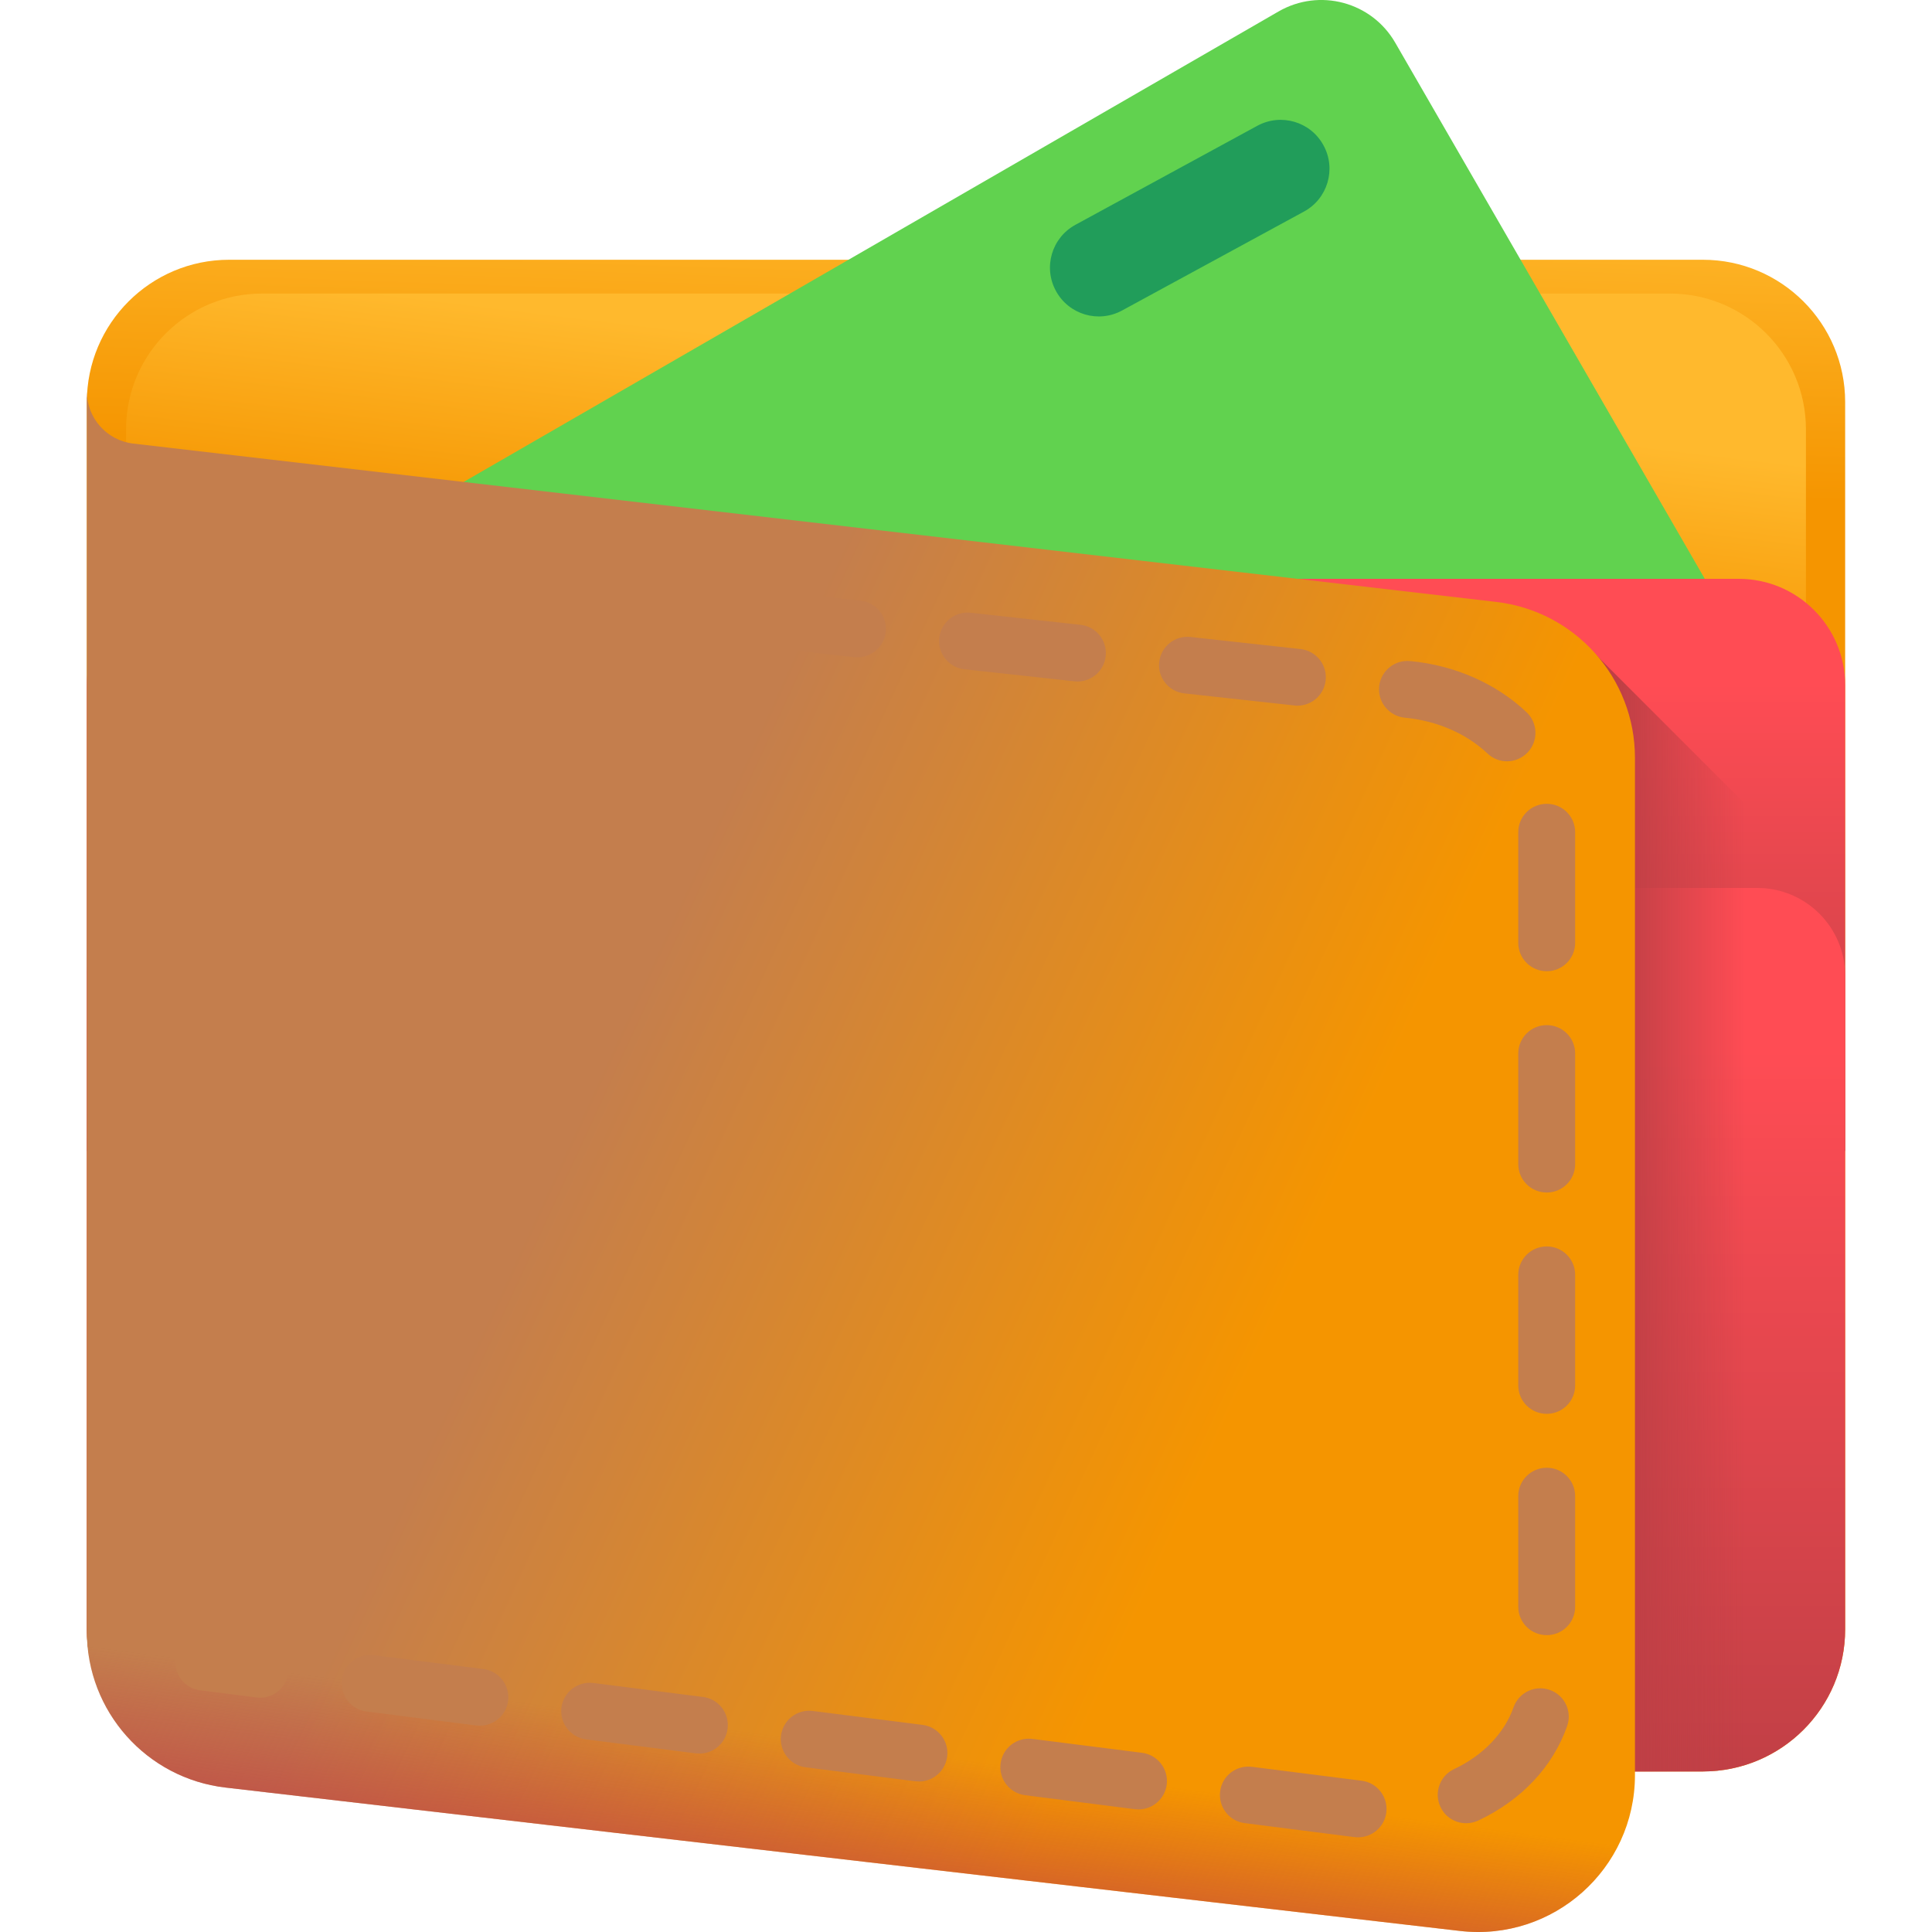 <svg width="20" height="20" viewBox="0 0 20 20" fill="none" xmlns="http://www.w3.org/2000/svg">
<path d="M17.628 18.338H2.372C1.559 18.338 0.899 17.679 0.899 16.866V4.162C0.899 3.349 1.559 2.689 2.372 2.689H17.628C18.441 2.689 19.101 3.349 19.101 4.162V16.866C19.101 17.679 18.441 18.338 17.628 18.338Z" fill="url(#paint0_linear_833_3737)"/>
<path d="M17.288 17.989H2.712C1.935 17.989 1.305 17.359 1.305 16.582V4.445C1.305 3.668 1.935 3.039 2.712 3.039H17.288C18.065 3.039 18.695 3.668 18.695 4.445V16.583C18.695 17.359 18.065 17.989 17.288 17.989Z" fill="url(#paint1_linear_833_3737)"/>
<path d="M18.114 6.799L14.444 0.443C14.2 0.019 13.659 -0.126 13.235 0.119L1.665 6.799H18.114Z" fill="#61D24F"/>
<path d="M0.899 11.914H19.101V7.093C19.101 6.485 18.607 5.992 17.999 5.992H2.001C1.393 5.992 0.899 6.485 0.899 7.093V11.914Z" fill="url(#paint2_linear_833_3737)"/>
<path d="M0.899 10.101V16.866C0.899 17.679 1.559 18.338 2.372 18.338H17.628C18.441 18.338 19.101 17.679 19.101 16.866V10.101C19.101 9.599 18.693 9.192 18.191 9.192H1.809C1.307 9.192 0.899 9.599 0.899 10.101Z" fill="url(#paint3_linear_833_3737)"/>
<path d="M16.355 6.612V18.338H17.628C18.441 18.338 19.101 17.679 19.101 16.866V9.358L16.355 6.612Z" fill="url(#paint4_linear_833_3737)"/>
<path d="M15.113 19.989L2.336 18.505C1.517 18.41 0.899 17.716 0.899 16.892V4.052C0.899 4.328 1.106 4.56 1.38 4.592L15.488 6.231C16.307 6.326 16.925 7.02 16.925 7.844V18.376C16.925 19.347 16.078 20.101 15.113 19.989Z" fill="url(#paint5_linear_833_3737)"/>
<path d="M15.113 17.424L2.336 15.941C1.517 15.845 0.899 15.152 0.899 14.327V16.892C0.899 17.716 1.517 18.41 2.336 18.505L15.113 19.989C16.078 20.101 16.925 19.347 16.925 18.376V15.811C16.925 16.782 16.078 17.537 15.113 17.424Z" fill="url(#paint6_linear_833_3737)"/>
<path d="M2.045 6.053C2.034 6.053 2.023 6.053 2.012 6.052L1.428 5.987C1.266 5.97 1.15 5.824 1.168 5.663C1.185 5.501 1.331 5.385 1.492 5.403L2.077 5.467C2.238 5.485 2.355 5.63 2.337 5.791C2.32 5.942 2.193 6.053 2.045 6.053Z" fill="#C47E4D"/>
<path d="M14.059 19.02C14.047 19.02 14.034 19.019 14.022 19.018L12.885 18.873C12.724 18.853 12.61 18.705 12.631 18.544C12.651 18.383 12.798 18.27 12.96 18.29L14.096 18.434C14.257 18.454 14.371 18.602 14.351 18.763C14.332 18.912 14.205 19.02 14.059 19.02ZM15.178 18.874C15.067 18.874 14.962 18.812 14.912 18.706C14.842 18.559 14.905 18.383 15.052 18.314C15.351 18.174 15.575 17.94 15.668 17.674C15.722 17.521 15.889 17.44 16.043 17.494C16.196 17.547 16.277 17.715 16.223 17.868C16.076 18.288 15.75 18.636 15.303 18.846C15.262 18.865 15.22 18.874 15.178 18.874ZM11.787 18.731C11.774 18.731 11.762 18.73 11.749 18.729L10.613 18.584C10.451 18.564 10.337 18.416 10.358 18.255C10.379 18.094 10.526 17.981 10.687 18.001L11.823 18.145C11.984 18.166 12.098 18.313 12.078 18.474C12.059 18.622 11.932 18.731 11.787 18.731ZM9.514 18.442C9.501 18.442 9.489 18.441 9.476 18.44L8.34 18.295C8.179 18.275 8.065 18.127 8.085 17.966C8.106 17.805 8.253 17.691 8.414 17.712L9.551 17.856C9.712 17.877 9.826 18.024 9.805 18.185C9.786 18.333 9.66 18.442 9.514 18.442ZM7.241 18.153C7.229 18.153 7.216 18.152 7.204 18.151L6.067 18.006C5.906 17.985 5.792 17.838 5.812 17.677C5.833 17.516 5.98 17.403 6.141 17.422L7.278 17.567C7.439 17.587 7.553 17.735 7.532 17.896C7.514 18.044 7.387 18.153 7.241 18.153ZM4.968 17.864C4.956 17.864 4.943 17.863 4.931 17.862L3.794 17.717C3.633 17.697 3.519 17.549 3.54 17.388C3.56 17.227 3.708 17.113 3.869 17.134L5.005 17.278C5.166 17.299 5.28 17.446 5.26 17.607C5.241 17.756 5.114 17.864 4.968 17.864ZM16.012 16.927C15.849 16.927 15.717 16.796 15.717 16.633V15.488C15.717 15.325 15.849 15.194 16.012 15.194C16.174 15.194 16.306 15.325 16.306 15.488V16.633C16.306 16.796 16.174 16.927 16.012 16.927ZM16.012 14.636C15.849 14.636 15.717 14.505 15.717 14.342V13.197C15.717 13.034 15.849 12.903 16.012 12.903C16.174 12.903 16.306 13.034 16.306 13.197V14.342C16.306 14.505 16.174 14.636 16.012 14.636ZM16.012 12.345C15.849 12.345 15.717 12.214 15.717 12.051V10.906C15.717 10.743 15.849 10.612 16.012 10.612C16.174 10.612 16.306 10.743 16.306 10.906V12.051C16.306 12.214 16.174 12.345 16.012 12.345ZM16.012 10.054C15.849 10.054 15.717 9.923 15.717 9.76V8.615C15.717 8.452 15.849 8.321 16.012 8.321C16.174 8.321 16.306 8.452 16.306 8.615V9.76C16.306 9.923 16.174 10.054 16.012 10.054ZM15.6 7.881C15.528 7.881 15.455 7.854 15.398 7.8C15.18 7.594 14.877 7.462 14.546 7.43L14.538 7.429C14.377 7.411 14.26 7.266 14.277 7.105C14.295 6.943 14.44 6.826 14.601 6.844L14.606 6.844C15.064 6.889 15.49 7.077 15.803 7.373C15.921 7.485 15.926 7.671 15.814 7.789C15.756 7.85 15.678 7.881 15.6 7.881ZM13.431 7.305C13.421 7.305 13.41 7.305 13.399 7.303L12.26 7.178C12.099 7.16 11.982 7.015 12 6.854C12.018 6.692 12.163 6.576 12.325 6.594L13.463 6.719C13.625 6.737 13.741 6.882 13.723 7.043C13.707 7.194 13.579 7.305 13.431 7.305ZM11.154 7.055C11.143 7.055 11.133 7.054 11.122 7.053L9.983 6.928C9.822 6.91 9.705 6.765 9.723 6.603C9.741 6.442 9.886 6.326 10.047 6.343L11.186 6.468C11.347 6.486 11.464 6.631 11.446 6.793C11.43 6.943 11.302 7.055 11.154 7.055ZM8.877 6.804C8.866 6.804 8.855 6.804 8.844 6.803L7.706 6.677C7.544 6.66 7.428 6.514 7.445 6.353C7.463 6.192 7.608 6.075 7.77 6.093L8.909 6.218C9.07 6.236 9.187 6.381 9.169 6.542C9.152 6.693 9.025 6.804 8.877 6.804ZM6.599 6.554C6.589 6.554 6.578 6.554 6.567 6.552L5.428 6.427C5.267 6.409 5.15 6.264 5.168 6.103C5.186 5.941 5.331 5.825 5.493 5.842L6.631 5.968C6.793 5.985 6.909 6.131 6.891 6.292C6.875 6.443 6.748 6.554 6.599 6.554ZM4.322 6.304C4.311 6.304 4.301 6.303 4.29 6.302L3.151 6.177C2.99 6.159 2.873 6.014 2.891 5.852C2.909 5.691 3.054 5.575 3.215 5.592L4.354 5.717C4.515 5.735 4.632 5.88 4.614 6.042C4.598 6.192 4.47 6.304 4.322 6.304Z" fill="#C47E4D"/>
<path d="M2.693 17.575C2.681 17.575 2.668 17.574 2.655 17.572L2.072 17.498C1.911 17.478 1.797 17.33 1.817 17.169C1.838 17.008 1.985 16.894 2.146 16.915L2.73 16.989C2.891 17.009 3.005 17.156 2.984 17.317C2.965 17.466 2.839 17.575 2.693 17.575Z" fill="#C47E4D"/>
<path d="M13.499 2.19L11.616 3.214C11.371 3.348 11.064 3.257 10.931 3.012C10.797 2.767 10.888 2.46 11.133 2.327L13.016 1.302C13.261 1.169 13.568 1.259 13.701 1.505C13.835 1.75 13.744 2.057 13.499 2.19Z" fill="#219D5A"/>
<defs>
<linearGradient id="paint0_linear_833_3737" x1="10.297" y1="1.787" x2="10.191" y2="4.903" gradientUnits="userSpaceOnUse">
<stop stop-color="#FFB92D"/>
<stop offset="1" stop-color="#F59500"/>
</linearGradient>
<linearGradient id="paint1_linear_833_3737" x1="10.807" y1="3.857" x2="10.518" y2="6.244" gradientUnits="userSpaceOnUse">
<stop stop-color="#FFB92D"/>
<stop offset="1" stop-color="#F59500"/>
</linearGradient>
<linearGradient id="paint2_linear_833_3737" x1="10" y1="7.075" x2="10" y2="12.177" gradientUnits="userSpaceOnUse">
<stop stop-color="#FF4C54"/>
<stop offset="1" stop-color="#BE3F45"/>
</linearGradient>
<linearGradient id="paint3_linear_833_3737" x1="10" y1="10.864" x2="10" y2="18.744" gradientUnits="userSpaceOnUse">
<stop stop-color="#FF4C54"/>
<stop offset="1" stop-color="#BE3F45"/>
</linearGradient>
<linearGradient id="paint4_linear_833_3737" x1="18.065" y1="12.475" x2="16.737" y2="12.475" gradientUnits="userSpaceOnUse">
<stop stop-color="#BE3F45" stop-opacity="0"/>
<stop offset="1" stop-color="#BE3F45"/>
</linearGradient>
<linearGradient id="paint5_linear_833_3737" x1="6.19" y1="11.112" x2="12.945" y2="14.228" gradientUnits="userSpaceOnUse">
<stop stop-color="#C47E4D"/>
<stop offset="1" stop-color="#F59500"/>
</linearGradient>
<linearGradient id="paint6_linear_833_3737" x1="8.697" y1="18.05" x2="8.418" y2="20.184" gradientUnits="userSpaceOnUse">
<stop stop-color="#BE3F45" stop-opacity="0"/>
<stop offset="1" stop-color="#BE3F45"/>
</linearGradient>
</defs>
</svg>
